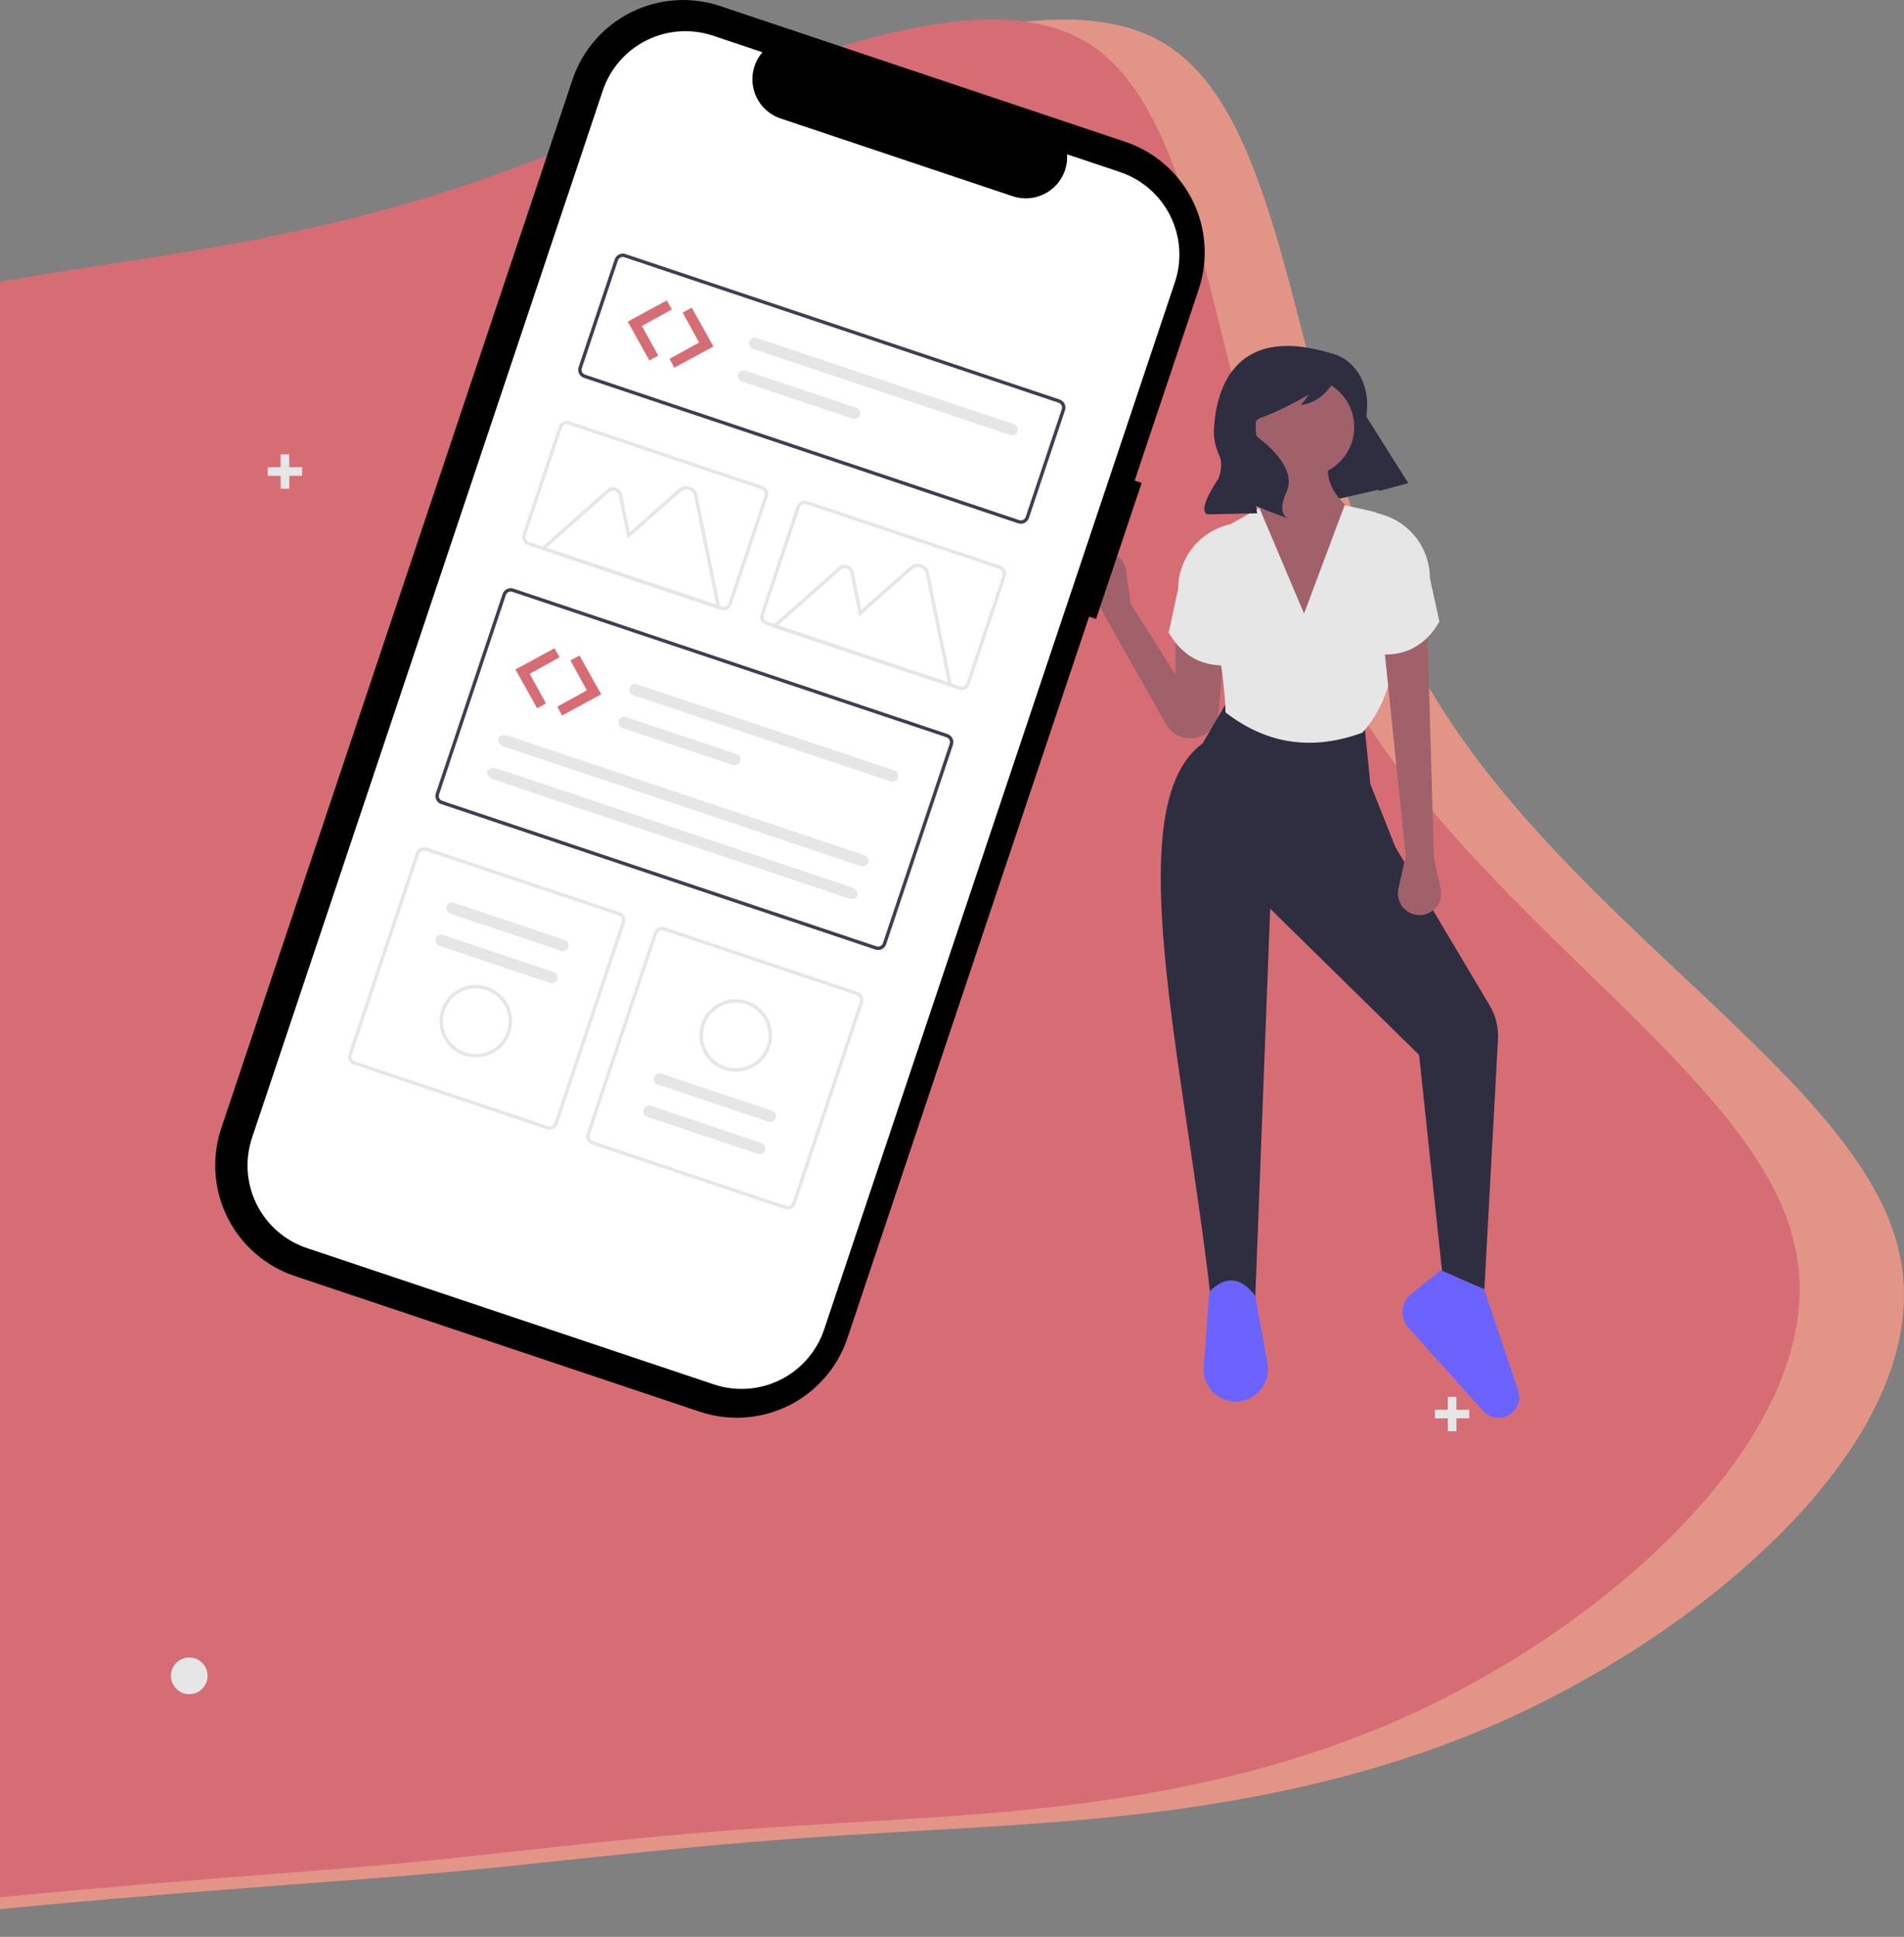 <svg viewBox="0 0 292 297" fill="none" xmlns="http://www.w3.org/2000/svg">
<rect x="0" y="0" width="292" height="297" fill="#808080" stroke="none"/>
<path d="M-18.174 48.489C-47.496 56.835 -76.557 73.781 -92.004 98.567C-107.188 123.352 -109.021 155.979 -115.305 192.399C-121.588 228.566 -132.584 268.527 -112.425 285.473C-92.527 302.418 -41.474 296.601 -5.869 293.313C29.999 289.772 50.159 288.761 69.532 286.99C88.644 285.22 106.971 282.691 133.676 281.173C160.642 279.403 195.986 279.15 230.283 263.975C264.318 248.8 297.306 218.703 291.284 192.146C285.525 165.59 240.755 142.068 219.287 105.648C197.819 69.228 199.651 19.656 178.707 6.757C157.762 -6.142 114.04 17.38 77.648 29.014C40.995 40.648 11.149 40.142 -18.174 48.489Z" fill="#E29587"/>
<path d="M-22.244 48.277C-50.438 56.584 -78.382 73.451 -93.234 98.121C-107.835 122.791 -109.597 155.266 -115.639 191.516C-121.681 227.515 -132.254 267.29 -112.87 284.156C-93.738 301.023 -44.648 295.233 -10.412 291.96C24.076 288.436 43.46 287.429 62.089 285.667C80.466 283.905 98.088 281.387 123.765 279.877C149.694 278.115 183.679 277.863 216.657 262.758C249.383 247.654 281.102 217.697 275.312 191.265C269.774 164.832 226.726 141.42 206.084 105.17C185.441 68.919 187.203 19.578 167.064 6.74C146.925 -6.099 104.884 17.313 69.893 28.893C34.649 40.473 5.951 39.969 -22.244 48.277Z" fill="#D66D75"/>
<path d="M31.016 254.991C32.112 256.091 32.108 257.87 31.009 258.966C29.909 260.062 28.13 260.059 27.034 258.959C25.938 257.859 25.941 256.08 27.041 254.984C28.14 253.888 29.92 253.891 31.016 254.991Z" fill="#E6E6E6"/>
<path d="M222.043 219.469L222.04 217.492L220.062 217.495L220.06 216.177L222.038 216.173L222.035 214.196L223.352 214.194L223.356 216.171L225.333 216.168L225.335 217.486L223.358 217.489L223.361 219.466L222.043 219.469Z" fill="#E6E6E6"/>
<path d="M157.016 101.991C158.112 103.091 158.109 104.87 157.009 105.966C155.909 107.062 154.13 107.059 153.034 105.959C151.938 104.859 151.941 103.08 153.041 101.984C154.14 100.888 155.92 100.891 157.016 101.991Z" fill="#E6E6E6"/>
<path d="M99.043 193.94L99.04 191.962L97.062 191.966L97.061 190.648L99.038 190.644L99.035 188.667L100.352 188.665L100.356 190.642L102.333 190.639L102.335 191.957L100.358 191.96L100.361 193.937L99.043 193.94Z" fill="#E6E6E6"/>
<path d="M43.043 74.94L43.04 72.963L41.062 72.966L41.06 71.648L43.038 71.644L43.035 69.667L44.352 69.665L44.356 71.642L46.333 71.639L46.335 72.957L44.358 72.96L44.361 74.937L43.043 74.94Z" fill="#E6E6E6"/>
<g clip-path="url(#clip0)">
<path d="M215.948 74.052L196.582 78.484L188.4 63.052L204.959 56.587L215.948 74.052Z" fill="#2F2E41"/>
<path d="M169.47 94.499L166.79 89.266C166.583 88.862 166.466 88.417 166.447 87.964C166.429 87.51 166.509 87.058 166.683 86.638C166.857 86.218 167.119 85.841 167.453 85.533C167.786 85.225 168.183 84.993 168.615 84.853C169.051 84.713 169.512 84.669 169.966 84.725C170.42 84.781 170.857 84.936 171.245 85.18C171.632 85.422 171.963 85.748 172.211 86.132C172.46 86.516 172.622 86.95 172.685 87.403L173.415 92.631L180.266 103.426V96.991L187.947 97.821L186.872 109.291C186.818 109.866 186.65 110.424 186.377 110.934C186.103 111.443 185.731 111.892 185.282 112.255C184.793 112.65 184.223 112.934 183.613 113.087C183.003 113.239 182.367 113.257 181.749 113.139C181.131 113.021 180.546 112.77 180.035 112.403C179.525 112.036 179.1 111.562 178.791 111.015L169.47 94.499Z" fill="#A0616A"/>
<path d="M227.601 198.512L221.58 198.927L217.635 161.765L194.798 139.343L192.515 198.927H185.664C181.485 162.343 171.464 123.405 184.418 114.015L187.947 107.994L209.331 111.938L210.162 120.243L214.001 129.889L228.465 154.189C229.39 155.744 229.832 157.539 229.734 159.346L227.601 198.512Z" fill="#2F2E41"/>
<path d="M189.523 214.913C188.845 214.913 188.173 214.773 187.551 214.501C186.929 214.23 186.37 213.834 185.908 213.336C185.446 212.839 185.092 212.252 184.867 211.611C184.643 210.971 184.553 210.291 184.603 209.614L185.456 198.096C187.984 195.506 190.328 195.845 192.515 198.719L194.379 209.107C194.507 209.818 194.477 210.547 194.292 211.245C194.107 211.942 193.771 212.591 193.307 213.144C192.844 213.698 192.266 214.143 191.612 214.449C190.958 214.754 190.245 214.913 189.523 214.913Z" fill="#6C63FF"/>
<path d="M229.818 217.404C229.371 217.404 228.93 217.31 228.522 217.128C228.115 216.947 227.75 216.681 227.452 216.349L215.996 203.594C215.673 203.233 215.426 202.811 215.271 202.352C215.116 201.893 215.057 201.408 215.096 200.925C215.134 200.443 215.271 199.973 215.498 199.545C215.724 199.117 216.035 198.74 216.412 198.436L220.957 194.775L227.601 197.681L232.831 213.209C232.992 213.687 233.037 214.197 232.962 214.696C232.888 215.195 232.695 215.669 232.4 216.079C232.106 216.489 231.718 216.823 231.269 217.054C230.82 217.284 230.322 217.404 229.818 217.404Z" fill="#6C63FF"/>
<path d="M200.13 73.04C204.302 73.04 207.684 69.659 207.684 65.487C207.684 61.316 204.302 57.934 200.13 57.934C195.959 57.934 192.577 61.316 192.577 65.487C192.577 69.659 195.959 73.04 200.13 73.04Z" fill="#A0616A"/>
<path d="M204.452 97.717H194.902L192.722 78.721C195.047 75.445 195.802 72.022 194.902 68.444H204.452C202.98 71.657 203.232 74.874 207.047 78.098L204.452 97.717Z" fill="#A0616A"/>
<path d="M208.916 112.354C201.435 115.099 194.421 114.25 187.948 109.24C187.791 103.24 186.326 95.796 184.275 87.706C183.967 86.493 184.067 85.213 184.56 84.062C185.053 82.912 185.911 81.956 187.001 81.342L193.138 77.891L199.989 94.084L206.217 77.475L210.359 78.396C211.336 78.614 212.219 79.138 212.878 79.892C213.538 80.647 213.94 81.591 214.026 82.589C215.111 94.907 214.787 106.013 208.916 112.354Z" fill="#E6E6E6"/>
<path d="M188.778 101.973C184.445 102.392 181.333 100.603 179.228 96.991L180.681 90.336C180.681 88.171 181.371 86.063 182.65 84.317C183.93 82.571 185.733 81.278 187.797 80.626L188.57 80.382L188.778 101.973Z" fill="#E6E6E6"/>
<path d="M219.919 131.661L220.946 136.281C221.063 136.807 221.05 137.354 220.908 137.874C220.767 138.395 220.5 138.872 220.133 139.267C219.765 139.661 219.307 139.96 218.798 140.137C218.289 140.315 217.744 140.366 217.211 140.286C216.761 140.219 216.329 140.059 215.943 139.818C215.556 139.576 215.224 139.258 214.966 138.882C214.708 138.507 214.53 138.082 214.443 137.635C214.356 137.188 214.362 136.728 214.461 136.283L215.582 131.224L212.238 98.859L218.881 95.953L219.919 131.661Z" fill="#A0616A"/>
<path d="M211.2 100.312C215.532 100.732 218.644 98.942 220.75 95.33L219.296 88.675C219.296 86.51 218.607 84.402 217.327 82.656C216.047 80.91 214.244 79.617 212.18 78.965L211.407 78.721L211.2 100.312Z" fill="#E6E6E6"/>
<path d="M204.25 54.208C204.25 54.208 208.54 55.015 209.532 60.365C209.687 61.267 209.716 62.187 209.616 63.097C209.517 64.127 209.661 66.302 211.897 68.863C213.356 70.525 214.716 72.271 215.969 74.093L211.486 75.286L209.483 67.859C208.512 64.258 207.016 60.82 205.044 57.655L205.003 57.589C205.003 57.589 203.514 61.567 199.523 62.113L200.754 60.493C200.754 60.493 196.089 63.189 193.446 64.013C193.144 64.107 192.874 64.282 192.664 64.518C192.454 64.754 192.313 65.043 192.256 65.354C192.198 65.665 192.226 65.985 192.337 66.281C192.448 66.577 192.638 66.837 192.886 67.033C192.904 67.047 192.923 67.062 192.943 67.077C194.887 68.553 198.852 72.076 197.286 75.484C195.719 78.893 197.546 79.514 197.546 79.514L194.177 78.232L192.635 77.572L192.791 78.712L185.263 78.87C185.263 78.87 183.229 78.857 186.842 73.427C186.842 73.427 187.714 71.391 186.998 69.836C186.424 68.658 186.138 67.36 186.164 66.05C186.391 60.576 188.697 49.439 204.25 54.208Z" fill="#2F2E41"/>
<path d="M175.083 74.053L174.013 73.695L183.832 44.383C184.578 42.155 184.878 39.802 184.715 37.458C184.552 35.114 183.929 32.825 182.881 30.722C181.834 28.619 180.382 26.743 178.61 25.201C176.837 23.659 174.778 22.481 172.55 21.735L110.448 0.931C105.949 -0.576 101.035 -0.234 96.788 1.882C92.54 3.998 89.308 7.714 87.8 12.213L33.931 173.021C32.424 177.521 32.766 182.435 34.882 186.682C36.998 190.929 40.714 194.162 45.213 195.669L107.315 216.473C111.814 217.98 116.728 217.638 120.975 215.522C125.223 213.407 128.456 209.69 129.963 205.191L167.023 94.56L168.093 94.918L175.083 74.053Z" fill="black"/>
<path d="M171.756 26.378L163.649 23.662C163.716 24.701 163.526 25.74 163.096 26.689C162.667 27.637 162.011 28.465 161.186 29.099C160.361 29.734 159.392 30.156 158.365 30.329C157.339 30.501 156.286 30.418 155.299 30.088L119.721 18.17C118.734 17.839 117.844 17.271 117.128 16.515C116.413 15.759 115.894 14.838 115.618 13.835C115.342 12.831 115.317 11.775 115.545 10.759C115.773 9.744 116.247 8.8 116.926 8.011L109.355 5.474C105.995 4.349 102.325 4.604 99.153 6.184C95.982 7.764 93.567 10.539 92.442 13.899L38.652 174.471C37.526 177.831 37.782 181.501 39.362 184.673C40.942 187.845 43.717 190.259 47.077 191.385H47.077L109.478 212.288C111.141 212.845 112.899 213.07 114.649 212.948C116.399 212.826 118.109 212.361 119.679 211.578C121.25 210.796 122.651 209.712 123.802 208.388C124.954 207.064 125.834 205.527 126.391 203.863L180.181 43.291C180.738 41.627 180.962 39.87 180.841 38.12C180.719 36.369 180.253 34.66 179.471 33.089C178.689 31.519 177.605 30.118 176.281 28.966C174.957 27.815 173.419 26.935 171.756 26.378L171.756 26.378Z" fill="white"/>
<path d="M156.15 80.248L89.557 57.94C89.23 57.83 88.96 57.595 88.806 57.286C88.653 56.978 88.628 56.621 88.737 56.294L94.271 39.775C94.38 39.448 94.615 39.178 94.924 39.024C95.233 38.87 95.59 38.845 95.917 38.954L162.51 61.263C162.837 61.372 163.107 61.607 163.261 61.916C163.415 62.225 163.44 62.582 163.33 62.909L157.797 79.428C157.687 79.755 157.452 80.025 157.143 80.178C156.835 80.332 156.478 80.357 156.15 80.248ZM95.752 39.448C95.555 39.382 95.341 39.397 95.156 39.489C94.971 39.582 94.83 39.744 94.764 39.94L89.23 56.459C89.165 56.655 89.18 56.869 89.272 57.054C89.364 57.24 89.526 57.381 89.722 57.447L156.316 79.755C156.512 79.82 156.726 79.805 156.911 79.713C157.097 79.621 157.238 79.459 157.303 79.263L162.837 62.743C162.903 62.547 162.888 62.333 162.795 62.148C162.703 61.963 162.541 61.822 162.345 61.756L95.752 39.448Z" fill="#3F3D56"/>
<path d="M134.255 145.608L67.662 123.3C67.335 123.19 67.065 122.955 66.912 122.646C66.758 122.338 66.733 121.981 66.842 121.654L77.085 91.076C77.195 90.749 77.43 90.479 77.739 90.326C78.047 90.172 78.404 90.147 78.731 90.256L145.325 112.564C145.652 112.674 145.921 112.909 146.075 113.218C146.229 113.526 146.254 113.883 146.145 114.21L135.902 144.788C135.792 145.115 135.557 145.385 135.248 145.538C134.939 145.692 134.582 145.717 134.255 145.608ZM78.566 90.749C78.37 90.684 78.156 90.699 77.97 90.791C77.785 90.883 77.644 91.045 77.578 91.241L67.335 121.819C67.27 122.015 67.285 122.229 67.377 122.414C67.469 122.6 67.631 122.741 67.827 122.807L134.421 145.115C134.617 145.18 134.831 145.165 135.016 145.073C135.201 144.981 135.343 144.819 135.408 144.623L145.652 114.045C145.717 113.849 145.702 113.635 145.61 113.449C145.518 113.264 145.356 113.123 145.16 113.057L78.566 90.749Z" fill="#3F3D56"/>
<path d="M147.064 105.733L117.467 95.819C117.14 95.709 116.87 95.474 116.717 95.165C116.563 94.856 116.538 94.499 116.647 94.172L122.181 77.653C122.291 77.327 122.526 77.057 122.834 76.903C123.143 76.749 123.5 76.724 123.827 76.833L153.424 86.748C153.751 86.858 154.021 87.093 154.175 87.402C154.328 87.71 154.353 88.067 154.244 88.394L148.711 104.913C148.601 105.24 148.366 105.51 148.057 105.664C147.748 105.818 147.391 105.843 147.064 105.733ZM123.662 77.327C123.466 77.261 123.251 77.276 123.066 77.368C122.881 77.461 122.74 77.623 122.674 77.819L117.14 94.338C117.075 94.534 117.09 94.748 117.182 94.933C117.274 95.118 117.436 95.26 117.632 95.325L147.23 105.24C147.426 105.306 147.64 105.291 147.825 105.198C148.01 105.106 148.151 104.944 148.217 104.748L153.751 88.229C153.817 88.033 153.801 87.819 153.709 87.633C153.617 87.448 153.455 87.307 153.259 87.241L123.662 77.327Z" fill="#E6E6E6"/>
<path d="M83.874 173.171L54.277 163.256C53.95 163.146 53.681 162.911 53.527 162.602C53.373 162.294 53.348 161.937 53.457 161.61L63.783 130.785C63.893 130.459 64.128 130.189 64.436 130.035C64.745 129.881 65.102 129.856 65.429 129.965L95.026 139.88C95.353 139.99 95.623 140.225 95.777 140.534C95.93 140.842 95.956 141.199 95.846 141.526L85.521 172.351C85.411 172.677 85.176 172.947 84.867 173.101C84.558 173.255 84.201 173.28 83.874 173.171ZM65.264 130.459C65.068 130.393 64.853 130.408 64.668 130.5C64.483 130.593 64.342 130.755 64.276 130.951L53.95 161.775C53.885 161.971 53.9 162.185 53.992 162.371C54.084 162.556 54.246 162.697 54.442 162.763L84.04 172.677C84.236 172.743 84.45 172.728 84.635 172.636C84.82 172.543 84.962 172.381 85.027 172.185L95.353 141.361C95.419 141.165 95.404 140.951 95.311 140.765C95.219 140.58 95.057 140.439 94.861 140.373L65.264 130.459Z" fill="#E6E6E6"/>
<path d="M120.377 185.399L90.78 175.484C90.453 175.374 90.183 175.139 90.03 174.83C89.876 174.522 89.851 174.165 89.96 173.838L100.286 143.014C100.396 142.687 100.631 142.417 100.939 142.263C101.248 142.109 101.605 142.084 101.932 142.193L131.529 152.108C131.856 152.218 132.126 152.453 132.28 152.762C132.433 153.07 132.459 153.427 132.349 153.754L122.024 184.579C121.914 184.905 121.679 185.175 121.37 185.329C121.061 185.483 120.704 185.508 120.377 185.399ZM101.767 142.687C101.571 142.621 101.356 142.636 101.171 142.728C100.986 142.821 100.845 142.983 100.779 143.179L90.453 174.003C90.388 174.199 90.403 174.413 90.495 174.599C90.587 174.784 90.749 174.925 90.945 174.991L120.543 184.905C120.739 184.971 120.953 184.956 121.138 184.864C121.323 184.771 121.464 184.609 121.53 184.413L131.856 153.589C131.922 153.393 131.907 153.179 131.814 152.994C131.722 152.808 131.56 152.667 131.364 152.601L101.767 142.687Z" fill="#E6E6E6"/>
<path d="M97.68 104.926C97.57 104.889 97.454 104.873 97.338 104.88C97.222 104.887 97.109 104.917 97.005 104.968C96.9 105.019 96.807 105.09 96.73 105.177C96.654 105.264 96.595 105.366 96.557 105.476C96.52 105.586 96.504 105.702 96.512 105.818C96.519 105.934 96.549 106.047 96.6 106.151C96.652 106.255 96.723 106.348 96.81 106.425C96.898 106.502 96.999 106.56 97.109 106.598L97.119 106.601L136.589 119.823C136.811 119.899 137.054 119.883 137.264 119.78C137.474 119.676 137.634 119.494 137.71 119.272C137.786 119.051 137.77 118.808 137.667 118.598C137.564 118.388 137.381 118.227 137.159 118.151L137.15 118.148L97.68 104.926Z" fill="#E6E6E6"/>
<path d="M95.998 109.95C95.888 109.912 95.772 109.896 95.656 109.904C95.54 109.911 95.427 109.941 95.323 109.992C95.218 110.043 95.125 110.114 95.048 110.201C94.972 110.288 94.913 110.389 94.875 110.499C94.838 110.609 94.822 110.725 94.829 110.841C94.837 110.957 94.867 111.07 94.918 111.175C94.97 111.279 95.041 111.372 95.128 111.448C95.216 111.525 95.317 111.584 95.427 111.621L95.437 111.624L112.421 117.314C112.643 117.387 112.884 117.369 113.093 117.264C113.301 117.159 113.46 116.977 113.534 116.755C113.608 116.534 113.591 116.293 113.488 116.084C113.385 115.875 113.203 115.715 112.982 115.639L95.998 109.95Z" fill="#E6E6E6"/>
<path d="M77.853 112.804C77.216 112.59 76.572 112.792 76.417 113.254C76.262 113.716 76.655 114.265 77.292 114.478L131.748 132.72C132.385 132.934 133.029 132.732 133.184 132.27C133.338 131.809 132.946 131.259 132.309 131.046L77.853 112.804Z" fill="#E6E6E6"/>
<path d="M76.169 117.827C75.533 117.614 74.888 117.816 74.734 118.277C74.579 118.739 74.972 119.288 75.609 119.502L130.065 137.744C130.702 137.957 131.346 137.755 131.501 137.294C131.655 136.832 131.263 136.283 130.626 136.069L76.169 117.827Z" fill="#E6E6E6"/>
<path d="M116.02 51.817C115.799 51.743 115.556 51.759 115.347 51.863C115.137 51.967 114.978 52.15 114.903 52.372C114.828 52.594 114.844 52.836 114.948 53.046C115.052 53.255 115.234 53.415 115.456 53.49L115.459 53.492L154.929 66.713C155.151 66.786 155.392 66.768 155.601 66.664C155.809 66.559 155.968 66.376 156.042 66.155C156.116 65.934 156.1 65.692 155.996 65.483C155.893 65.274 155.711 65.114 155.49 65.039L116.02 51.817Z" fill="#E6E6E6"/>
<path d="M114.337 56.84C114.227 56.803 114.111 56.788 113.995 56.796C113.88 56.803 113.766 56.834 113.662 56.885C113.558 56.937 113.466 57.008 113.389 57.096C113.313 57.183 113.254 57.285 113.217 57.395C113.18 57.505 113.165 57.621 113.173 57.736C113.181 57.852 113.211 57.965 113.263 58.069C113.315 58.173 113.386 58.266 113.474 58.342C113.561 58.419 113.663 58.477 113.773 58.514L113.776 58.515L130.76 64.204C130.982 64.277 131.223 64.259 131.432 64.155C131.64 64.05 131.799 63.867 131.873 63.646C131.947 63.425 131.931 63.183 131.827 62.974C131.724 62.765 131.542 62.605 131.321 62.53L114.337 56.84Z" fill="#E6E6E6"/>
<path d="M110.534 93.499L82.769 84.199L93.095 75.07C93.28 74.906 93.505 74.794 93.747 74.745C93.989 74.696 94.24 74.712 94.474 74.79C94.708 74.868 94.917 75.007 95.081 75.192C95.245 75.377 95.357 75.602 95.406 75.844L96.577 81.614L104.077 74.983C104.309 74.779 104.59 74.638 104.894 74.577C105.197 74.515 105.511 74.534 105.804 74.633C106.097 74.731 106.359 74.905 106.564 75.136C106.769 75.368 106.909 75.65 106.971 75.953L110.534 93.499ZM83.789 83.992L109.845 92.72L106.461 76.056C106.417 75.843 106.319 75.644 106.174 75.481C106.03 75.318 105.845 75.195 105.639 75.126C105.432 75.057 105.211 75.043 104.997 75.087C104.784 75.13 104.585 75.229 104.422 75.373L96.247 82.6L94.896 75.948C94.865 75.795 94.794 75.653 94.691 75.537C94.588 75.42 94.456 75.333 94.308 75.283C94.161 75.234 94.003 75.224 93.85 75.255C93.698 75.286 93.556 75.357 93.439 75.46L83.789 83.992Z" fill="#E6E6E6"/>
<path d="M146.051 105.397L118.286 96.096L128.611 86.968C128.796 86.804 129.021 86.692 129.263 86.643C129.505 86.594 129.756 86.609 129.99 86.688C130.225 86.766 130.434 86.905 130.598 87.09C130.761 87.275 130.873 87.5 130.922 87.742L132.094 93.512L139.594 86.881C139.826 86.676 140.107 86.536 140.41 86.475C140.713 86.413 141.027 86.432 141.32 86.53C141.614 86.629 141.876 86.802 142.081 87.034C142.286 87.266 142.426 87.547 142.487 87.85L146.051 105.397ZM119.306 95.889L145.362 104.618L141.977 87.954C141.934 87.74 141.835 87.542 141.691 87.379C141.547 87.215 141.362 87.093 141.155 87.024C140.948 86.954 140.727 86.941 140.514 86.984C140.3 87.028 140.102 87.126 139.938 87.271L131.764 94.498L130.412 87.846C130.381 87.693 130.311 87.551 130.208 87.434C130.105 87.318 129.973 87.23 129.825 87.181C129.677 87.132 129.519 87.122 129.367 87.153C129.214 87.184 129.073 87.254 128.956 87.358L119.306 95.889Z" fill="#E6E6E6"/>
<path d="M110.561 93.505L80.964 83.591C80.637 83.481 80.368 83.246 80.214 82.937C80.06 82.628 80.035 82.271 80.144 81.944L85.678 65.425C85.788 65.098 86.023 64.829 86.331 64.675C86.64 64.521 86.997 64.496 87.324 64.605L116.921 74.52C117.248 74.63 117.518 74.865 117.672 75.174C117.825 75.482 117.851 75.839 117.741 76.166L112.208 92.685C112.098 93.012 111.863 93.282 111.554 93.436C111.245 93.589 110.888 93.614 110.561 93.505ZM87.159 65.098C86.963 65.033 86.748 65.048 86.563 65.14C86.378 65.232 86.237 65.394 86.171 65.591L80.637 82.109C80.572 82.306 80.587 82.52 80.679 82.705C80.771 82.89 80.933 83.031 81.129 83.097L110.727 93.012C110.923 93.078 111.137 93.062 111.322 92.97C111.507 92.878 111.648 92.716 111.714 92.52L117.248 76.001C117.314 75.805 117.299 75.591 117.206 75.405C117.114 75.22 116.952 75.079 116.756 75.013L87.159 65.098Z" fill="#E6E6E6"/>
<path d="M69.607 138.434C69.385 138.359 69.143 138.375 68.933 138.479C68.723 138.582 68.563 138.764 68.488 138.986C68.412 139.207 68.428 139.45 68.531 139.66C68.634 139.87 68.816 140.03 69.037 140.106L69.046 140.109L86.03 145.798C86.14 145.836 86.256 145.851 86.372 145.844C86.489 145.836 86.602 145.805 86.706 145.754C86.811 145.702 86.903 145.631 86.98 145.543C87.056 145.455 87.115 145.353 87.152 145.243C87.189 145.133 87.204 145.016 87.195 144.9C87.187 144.784 87.156 144.671 87.104 144.567C87.052 144.463 86.98 144.37 86.891 144.294C86.803 144.218 86.701 144.16 86.591 144.124L69.607 138.434Z" fill="#E6E6E6"/>
<path d="M67.954 143.367C67.732 143.294 67.491 143.312 67.282 143.416C67.073 143.521 66.914 143.704 66.84 143.925C66.766 144.147 66.782 144.388 66.886 144.598C66.99 144.807 67.172 144.967 67.393 145.042L84.377 150.731C84.599 150.804 84.841 150.787 85.049 150.682C85.258 150.578 85.417 150.395 85.491 150.173C85.565 149.952 85.549 149.71 85.445 149.501C85.341 149.292 85.159 149.132 84.938 149.057L67.954 143.367Z" fill="#E6E6E6"/>
<path d="M71.205 161.857C70.163 161.508 69.247 160.857 68.575 159.988C67.902 159.118 67.502 158.069 67.426 156.972C67.35 155.876 67.6 154.781 68.146 153.827C68.692 152.873 69.508 152.102 70.492 151.612C71.476 151.122 72.583 150.934 73.674 151.073C74.764 151.213 75.789 151.672 76.618 152.393C77.448 153.115 78.044 154.066 78.333 155.127C78.622 156.187 78.59 157.31 78.24 158.352C77.771 159.749 76.766 160.902 75.448 161.559C74.129 162.216 72.603 162.323 71.205 161.857ZM74.571 151.81C73.626 151.493 72.609 151.464 71.647 151.726C70.686 151.988 69.824 152.529 69.17 153.28C68.516 154.032 68.099 154.961 67.973 155.949C67.847 156.938 68.017 157.941 68.461 158.833C68.906 159.725 69.604 160.465 70.469 160.959C71.334 161.454 72.326 161.681 73.32 161.612C74.314 161.543 75.265 161.181 76.053 160.571C76.841 159.961 77.431 159.132 77.747 158.187C78.17 156.92 78.073 155.537 77.478 154.342C76.882 153.146 75.837 152.236 74.571 151.81H74.571Z" fill="#E6E6E6"/>
<path d="M116.2 176.93C116.31 176.967 116.426 176.983 116.542 176.976C116.658 176.968 116.771 176.938 116.876 176.887C116.98 176.836 117.073 176.765 117.15 176.678C117.226 176.59 117.285 176.489 117.323 176.379C117.36 176.269 117.375 176.153 117.368 176.037C117.36 175.921 117.33 175.808 117.279 175.704C117.228 175.6 117.156 175.507 117.069 175.43C116.982 175.354 116.88 175.295 116.77 175.258L116.761 175.255L99.777 169.566C99.556 169.491 99.314 169.507 99.104 169.61C98.894 169.713 98.734 169.896 98.659 170.117C98.583 170.339 98.599 170.581 98.701 170.791C98.805 171.001 98.987 171.161 99.208 171.237L99.216 171.24L116.2 176.93Z" fill="#E6E6E6"/>
<path d="M117.853 171.997C117.963 172.034 118.079 172.05 118.195 172.042C118.311 172.034 118.425 172.004 118.529 171.952C118.633 171.901 118.726 171.829 118.803 171.741C118.879 171.654 118.938 171.552 118.975 171.441C119.012 171.331 119.026 171.215 119.018 171.099C119.01 170.983 118.979 170.869 118.927 170.765C118.874 170.661 118.802 170.569 118.714 170.493C118.626 170.417 118.524 170.359 118.413 170.322L101.429 164.633C101.208 164.558 100.966 164.574 100.756 164.677C100.546 164.781 100.386 164.963 100.31 165.184C100.235 165.406 100.25 165.648 100.353 165.858C100.456 166.068 100.639 166.229 100.86 166.304L100.869 166.307L117.853 171.997Z" fill="#E6E6E6"/>
<path d="M114.602 153.507C115.644 153.856 116.559 154.507 117.232 155.376C117.905 156.246 118.304 157.295 118.381 158.392C118.457 159.488 118.206 160.583 117.661 161.537C117.115 162.491 116.298 163.262 115.314 163.752C114.33 164.242 113.223 164.43 112.133 164.29C111.042 164.151 110.018 163.692 109.188 162.971C108.359 162.249 107.762 161.298 107.474 160.237C107.185 159.177 107.217 158.054 107.566 157.012C108.036 155.615 109.04 154.462 110.359 153.805C111.678 153.148 113.204 153.041 114.602 153.507ZM111.236 163.554C112.181 163.871 113.198 163.9 114.16 163.638C115.121 163.376 115.983 162.835 116.637 162.084C117.291 161.332 117.707 160.403 117.833 159.415C117.959 158.426 117.79 157.423 117.345 156.531C116.901 155.639 116.202 154.899 115.338 154.404C114.473 153.91 113.481 153.683 112.487 153.752C111.493 153.821 110.541 154.183 109.753 154.793C108.965 155.403 108.376 156.232 108.059 157.177C107.637 158.444 107.734 159.827 108.329 161.022C108.925 162.218 109.97 163.128 111.236 163.554Z" fill="#E6E6E6"/>
<path d="M102.262 46.068L96.267 49.322L99.596 55.276L100.949 54.531L98.444 49.984L103.028 47.458L102.262 46.068Z" fill="#D66D75"/>
<path d="M106.082 47.173L109.411 53.127L103.416 56.382L102.671 55.029L107.217 52.524L104.691 47.939L106.082 47.173Z" fill="#D66D75"/>
<path d="M85.048 99.402L79.053 102.657L82.382 108.611L83.735 107.865L81.23 103.319L85.814 100.792L85.048 99.402Z" fill="#D66D75"/>
<path d="M88.868 100.508L92.198 106.462L86.203 109.717L85.457 108.364L90.004 105.858L87.478 101.274L88.868 100.508Z" fill="#D66D75"/>
</g>
<defs>
<clipPath id="clip0">
<rect width="200" height="217.404" fill="white" transform="translate(33)"/>
</clipPath>
</defs>
</svg>
